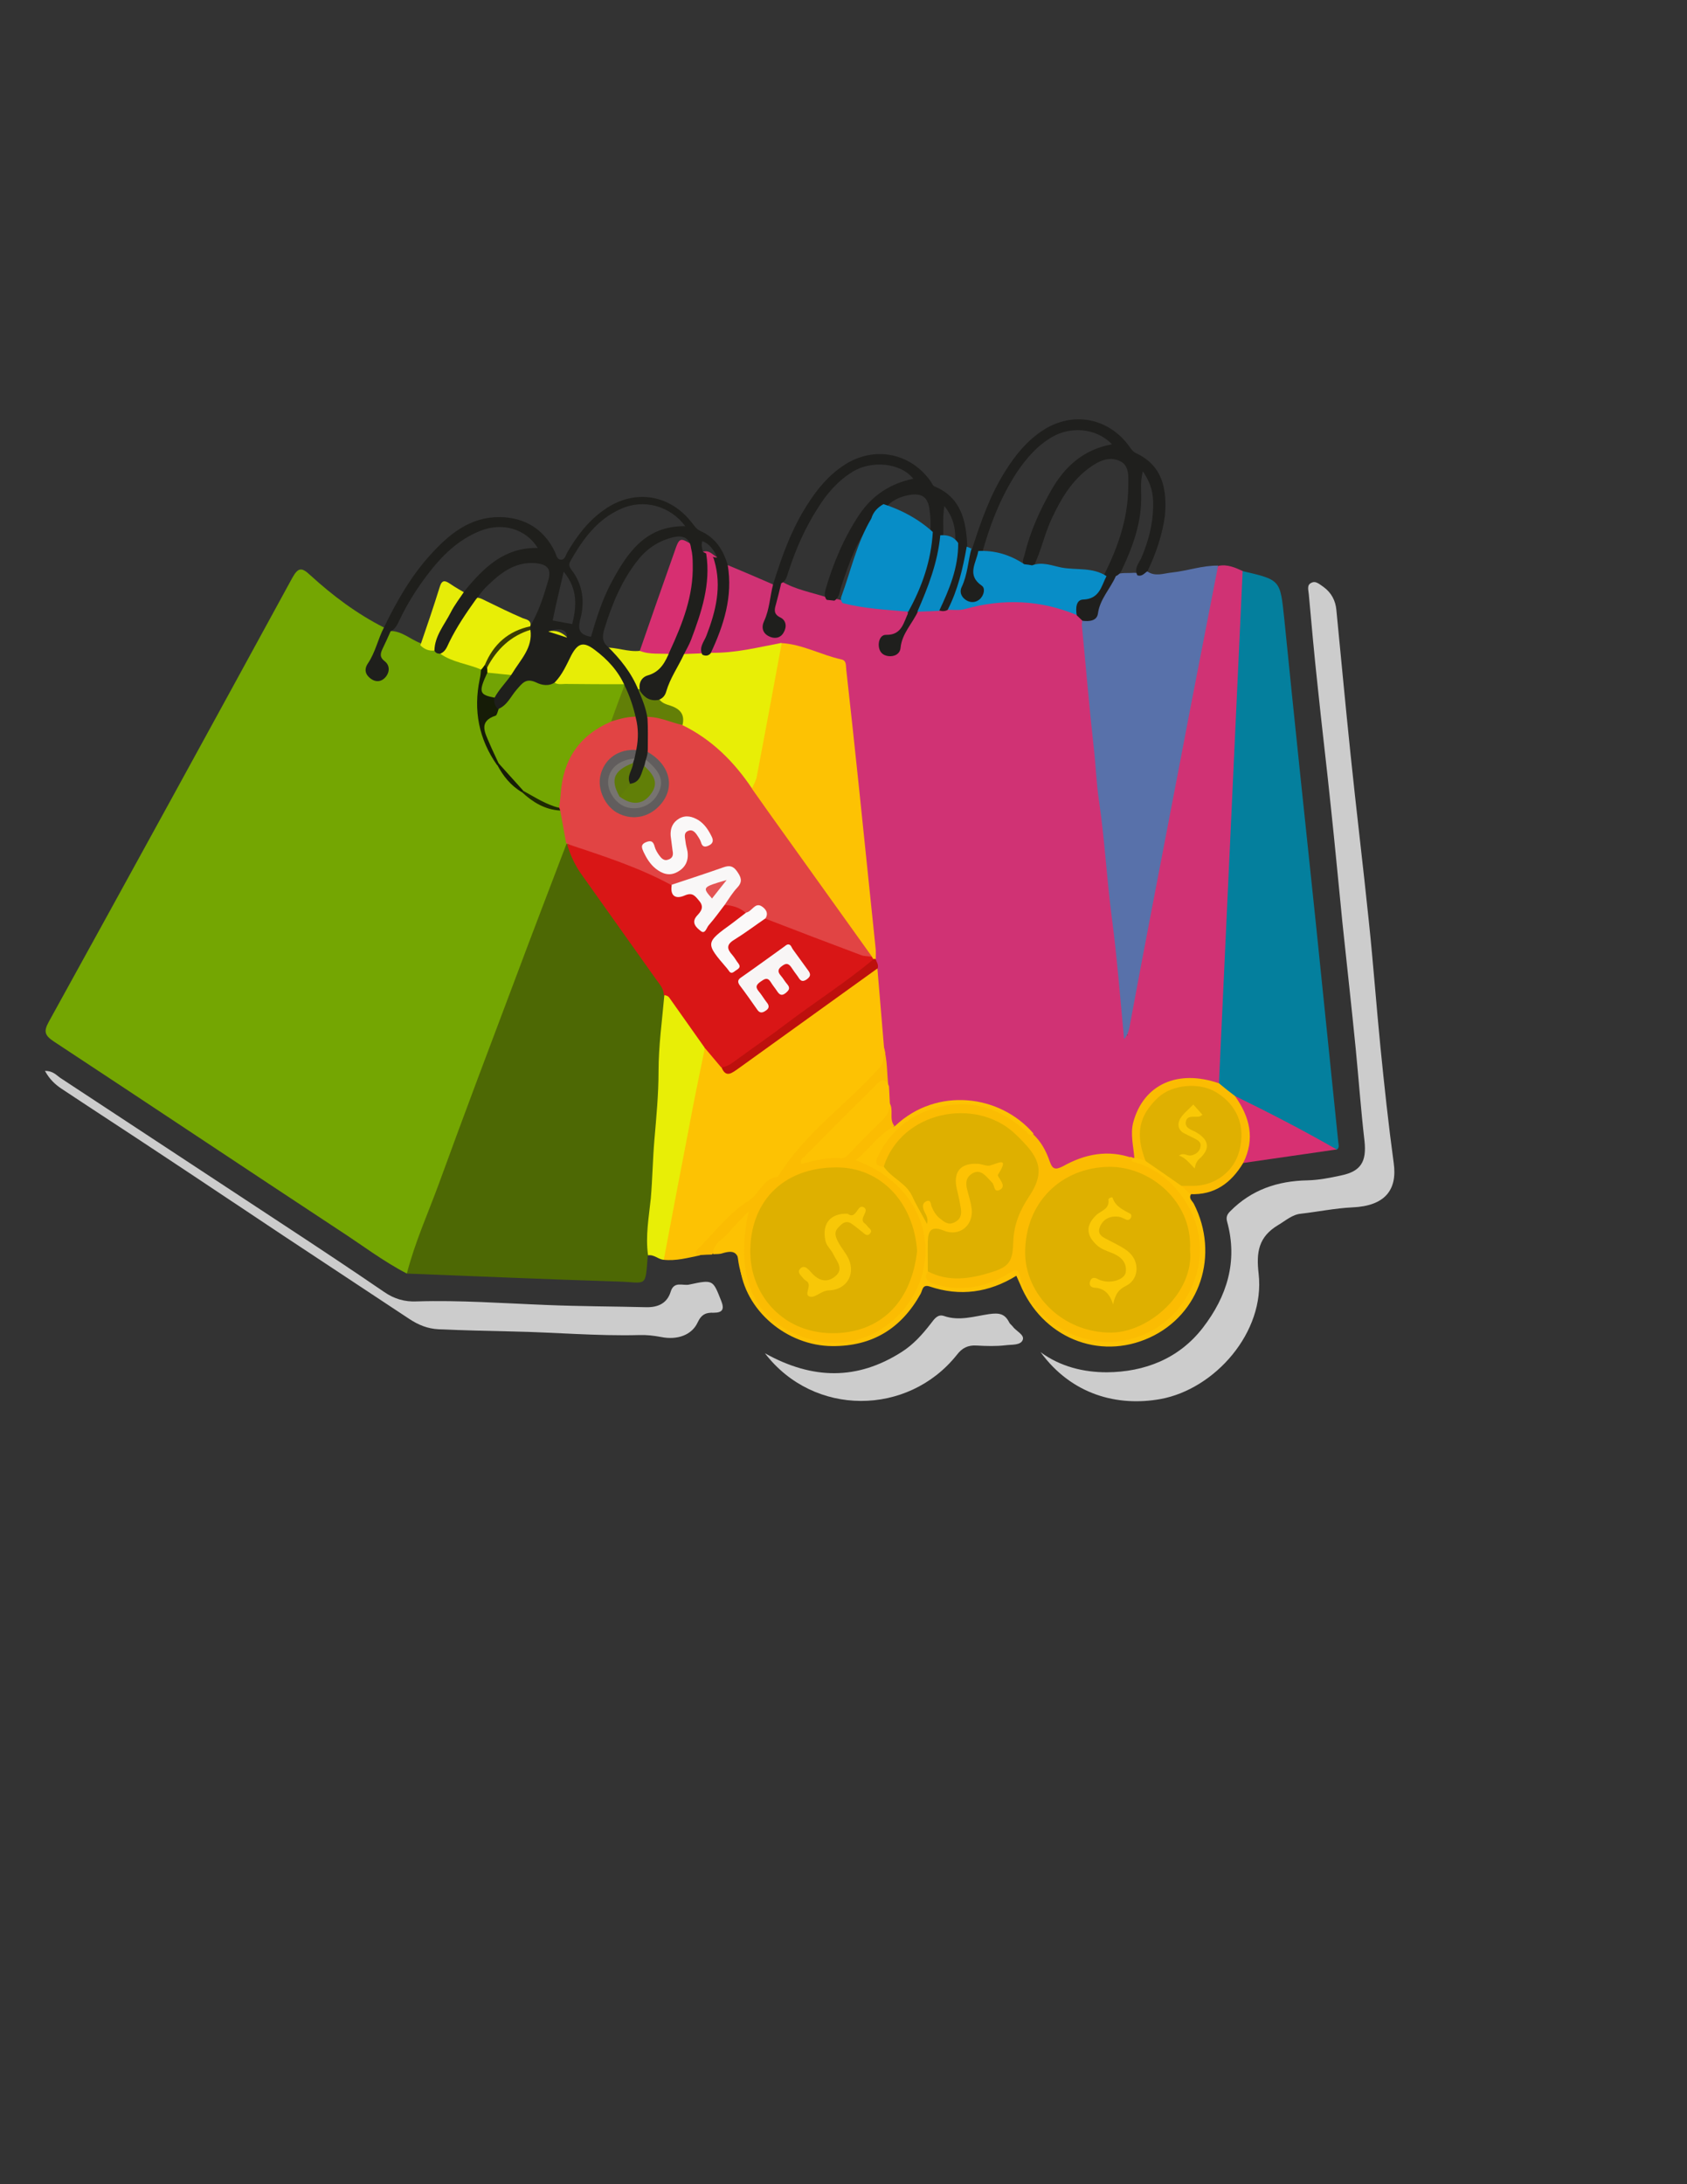 <?xml version="1.0" encoding="utf-8"?>
<!-- Generator: Adobe Illustrator 19.0.0, SVG Export Plug-In . SVG Version: 6.00 Build 0)  -->
<svg version="1.1" id="Calque_1" xmlns="http://www.w3.org/2000/svg" xmlns:xlink="http://www.w3.org/1999/xlink" x="0px" y="0px"
	 viewBox="0 0 612 792" style="enable-background:new 0 0 612 792;" xml:space="preserve">
<rect x="0" y="0" width="612" height="792" fill="#333333" stroke="none"/>
<style type="text/css">
	.st0{fill:#74A602;}
	.st1{fill:#D03274;}
	.st2{fill:#4D6804;}
	.st3{fill:#047F9D;}
	.st4{fill:#5871AA;}
	.st5{fill:#CCCCCC;}
	.st6{fill:#FDC203;}
	.st7{fill:#FBBC02;}
	.st8{fill:#E8EE06;}
	.st9{fill:#1F1F1D;}
	.st10{fill:#088DC7;}
	.st11{fill:#D73072;}
	.st12{fill:#E14444;}
	.st13{fill:#E6EC08;}
	.st14{fill:#161C07;}
	.st15{fill:#1E2A03;}
	.st16{fill:#078DC7;}
	.st17{fill:#BD100D;}
	.st18{fill:#098BC5;}
	.st19{fill:#D91616;}
	.st20{fill:#D72F71;}
	.st21{fill:#E7ED06;}
	.st22{fill:#D52F70;}
	.st23{fill:#615D5D;}
	.st24{fill:#E6EC07;}
	.st25{fill:#E6EC06;}
	.st26{fill:#637F07;}
	.st27{fill:#777470;}
	.st28{fill:#617F07;}
	.st29{fill:#E4EA07;}
	.st30{fill:#72A304;}
	.st31{fill:#627F07;}
	.st32{fill:#5F7B09;}
	.st33{fill:#3B3D03;}
	.st34{fill:#1F1F1C;}
	.st35{fill:#DEB000;}
	.st36{fill:#DFB001;}
	.st37{fill:#F9F7F7;}
	.st38{fill:#FAF8F8;}
	.st39{fill:#FBF9F9;}
	.st40{fill:#F8F5F5;}
	.st41{fill:#F8C707;}
	.st42{fill:#F9C806;}
	.st43{fill:#E45454;}
	.st44{fill:#FAC806;}
</style>
<g>
	<path class="st0" d="M147.6,461.8c-8.7-4.5-16.5-10.5-24.7-15.8c-34.5-22.7-68.8-45.6-103.3-68.3c-3.3-2.2-3.9-3.6-1.9-7.2
		c29.6-53.6,59-107.2,88.3-160.9c2.2-4,3.5-3.9,6.6-1c8.1,7.4,16.9,14,26.8,19c0.4,4.2-2.3,7.5-3.4,11.2c-0.3,0.9-0.9,1.8-1.3,2.7
		c-0.5,1.4-0.5,2.6,0.9,3.5c0.8,0.5,1.6,0.5,2.3,0c1.4-0.9,1.6-2.3,0.8-3.5c-3.4-5.2-0.4-9,2.7-12.7c4.3-0.1,7.4,3,11.1,4.4
		c1.6,0.9,3.3,1.6,5.1,2.2c0.9,0.3,1.8,0.7,2.6,1.1c3.4,1.6,7,2.6,10.5,3.8c1.7,0.6,3.4,1.1,4.4,2.9c0.9,2.5-0.1,5-0.4,7.4
		c-1.2,9.4,1.3,17.7,6.1,25.6c2.4,4.1,5.1,7.9,9.3,10.5c4.1,3.7,9.4,4.9,14,7.6c0.9,3.8,1.8,7.6,2.1,11.5
		c-9,25.4-18.7,50.6-28.1,75.9c-9.3,25-18.4,50-27.8,75C149.7,458.4,149.3,460.4,147.6,461.8z"/>
	<path class="st1" d="M264,204.9c5.5,2.3,10.9,4.6,16.4,7c1.8,4-1,7.6-1.2,11.5c0,1-0.6,1.9-0.7,2.9c-0.1,1.3,0.3,2.3,1.6,2.8
		c0.8,0.4,1.7,0.3,2.3-0.4c0.9-1.1,0.6-2.3-0.2-3.2c-4.4-4.9-1-9.6,0.4-14.3c0.1-0.3,0.5-0.3,0.9-0.4c5.1,3,10.9,4,16.5,5.8
		c1,0.1,2,0.3,3,0.5c1.3,0.2,2.5,0.7,3.8,0.7c7.3,1.8,15.1,1,22.3,3.5c1.1,3.2-0.7,7.6-3.9,9.4c-0.7,0.4-1.6,0.6-2.3,0.9
		c-1.3,0.5-2.4,1.3-2.2,2.9c0.1,0.9,0.7,1.5,1.6,1.6c1.6,0.2,2.5-0.8,2.9-2.2c0.9-3.6,3.3-6.5,5-9.8c0.7-1.3,1.4-2.7,3-3.1
		c2.3-0.5,4.7-0.3,7.1-0.4c1.4,0.1,2.6-0.3,3.9-0.6c7.8-0.4,15.4-1.7,22.9-3.5c2.3-0.6,4.6-0.4,6.8,0.3c5.7,1.7,11.4,3.5,17,5.3
		c1.4,0.7,2.4,1.7,2.8,3.2c5.4,49.9,10.5,99.8,15.2,149.8c-0.3,0.7,0.7-0.1,0,0.1c-0.2,0.1-0.3,0-0.3-0.4c0.2-3.5,0.1-7,0.8-10.4
		c9.7-48,18.6-96.1,28.1-144.2c1-5.1,0.8-10.7,4.5-15c3.2-0.7,6.1,0.6,8.9,1.9c2.4,3.5,1.8,7.5,1.3,11.1c-1.4,9.9-1.1,19.9-1.5,29.9
		c-0.8,17.8-1.6,35.5-2.5,53.3c-1.2,24.2-1.8,48.5-3.7,72.6c-0.5,6,0.6,12-0.7,17.9c-1.6,3-4,1.5-6.1,1
		c-13.6-3.2-22.3,5.1-25.1,14.5c-1.2,4.1,0.4,8.2-0.3,12.3c-0.3,0.5-0.7,0.8-1.3,0.9c-8.9-1.5-17.5-0.7-25.7,3.5
		c-2.4,1.2-4.1,0.3-5.2-2.1c-1.6-3.7-3.5-7.2-6.2-10.2c-10.9-12.3-31-16.1-45.3-5.1c-1.3,1-2.6,2.2-4.4,1.8c-3-2.2-1.1-5.8-2.5-8.5
		c-0.4-2-0.4-3.9-0.5-5.9c-0.7-4.7-0.6-9.6-1.6-14.3c-0.7-9.3-2.5-18.5-2.4-27.9c-0.1-1.4-0.5-2.8-0.8-4.2
		c-3.3-27.9-5.7-55.9-8.8-83.9c-0.6-5.5-1.3-10.9-1.5-16.4c-0.2-4.5-1.9-7.5-6.7-8.5c-5.2-1.1-10-3.7-15.4-4.3
		c-6.8,1.3-13.5,2.8-20.4,3.4c-2,0.2-3.9,0.6-5.7-0.6c-1.1-1.2-0.5-2.5,0-3.7c3.6-8.8,6.1-17.7,5.2-27.3
		C263,205.7,263.4,205.2,264,204.9z"/>
	<path class="st2" d="M147.6,461.8c2.9-11.3,7.7-21.9,11.7-32.8c9.2-25.3,18.7-50.4,28.2-75.6c5.9-15.8,12-31.6,18-47.4
		c0.2,0.1,0.5,0.1,0.7,0.2c6.8,13,15.9,24.5,24.3,36.4c2.9,4.1,6,8,8.8,12.1c1.6,2.4,2.8,4.9,2.8,7.9c-0.4,12.6-1.5,25.2-2.3,37.7
		c-0.8,13.6-1.9,27.1-2.6,40.7c-0.2,4.8-0.2,9.6-2.2,14.1c-0.9,12.2-0.3,9.9-10.7,9.6C198.7,463.9,173.2,462.8,147.6,461.8z"/>
	<path class="st3" d="M442.2,392.9c2.9-61.9,5.7-123.9,8.6-185.8c13.9,3.2,13.6,3.2,15.1,17.3c3.7,36.9,7.6,73.8,11.5,110.8
		c2.7,26.3,5.4,52.6,8.1,79c0.1,0.9,0.5,2-0.6,2.7c-8.5-2.5-15.8-7.4-23.6-11.4c-4.3-2.2-8.5-4.6-12.9-6.4
		C446,397.3,443.1,396.1,442.2,392.9z"/>
	<path class="st4" d="M441.9,205.1c-4.5,23.2-9.1,46.4-13.5,69.6c-3.5,18.2-7,36.4-10.5,54.6c-2.8,14.5-5.5,28.9-8.2,43.4
		c-0.3,1.4-0.8,2.8-1.9,4.1c-1.4-14.5-2.5-29.1-4.4-43.6c-1.9-14.2-2.6-28.5-4.7-42.7c-1-6.7-1.2-13.5-2-20.2
		c-1.6-14.4-2.8-28.9-4.2-43.3c-0.1-0.7,0.1-1.3,0.1-2c2.6-1.5,4.4-3.4,5.4-6.5c1.3-3.8,3.3-7.6,6.7-10.1c2.2-0.9,4.4-0.5,6.7-0.7
		c1.7,0.3,3.1-1,4.8-0.5c2.9,2,5.9,0.7,8.9,0.4C430.8,207,436.2,205,441.9,205.1z"/>
	<path class="st5" d="M377.5,490.3c7.2,5.3,15.7,7.3,24,7.3c13.7-0.1,26.2-4.9,34.9-16.2c8.7-11.3,12.7-24,8.8-38.3
		c-0.5-1.7-0.1-2.7,1.1-3.9c7.7-7.8,17.2-11,28-11.2c4.1-0.1,8.2-0.9,12.3-1.8c7.2-1.5,9.2-5.1,8.4-12.5
		c-1.3-11.2-2.1-22.4-3.2-33.6c-1.5-15.2-3.2-30.3-4.8-45.5c-1.4-14-2.7-28-4.2-42c-1.5-14.6-3.3-29.3-4.8-43.9
		c-1.2-11-2.2-22.1-3.2-33.2c-0.1-1.4-0.8-3.3,0.8-4.1c1.7-1,3.1,0.5,4.5,1.4c2.9,2.1,4.4,5,4.7,8.4c1.7,17.3,3.3,34.6,5.1,51.9
		c2.1,20.4,4.6,40.8,6.7,61.2c1.6,15.2,2.7,30.4,4.2,45.5c1.4,14,2.9,28,4.8,41.9c1.4,9.9-3.3,15.6-15,16.1
		c-6.3,0.3-12.5,1.6-18.7,2.3c-3.1,0.3-5.5,2.5-8.2,4.1c-7.2,4.3-8,9.9-7.1,17.7c2.4,21.2-15.9,41.8-35.6,45.4
		C405.5,510.1,388.8,505.8,377.5,490.3z"/>
	<path class="st6" d="M318.3,351.2c0.8,9.5,1.6,19.1,2.4,28.6c1.3,4.3,0,7.5-3.2,10.7c-9.1,8.8-17.9,17.8-26.8,26.7
		c-4.9,4.8-8.5,10.8-13.4,15.6c-1.1,1.1-2.4,1.7-3.5,2.6c-7.6,5.6-14.3,12.2-19.9,19.8c-4.4,0.9-8.7,2.1-13.2,1.6
		c-1.4-1.6-0.8-3.5-0.5-5.2c4.5-22.4,8.6-45,13-67.4c0.3-1.3,0.5-2.6,1.4-3.6c2-1.5,2.9,0.2,4,1.3c1.3,1.4,2.4,3.1,3.6,4.6
		c2.5,3.2,4.5,0.5,6.3-0.8c14.6-10.7,29.3-21.3,44.1-31.7C314.3,352.6,315.8,350.8,318.3,351.2z"/>
	<path class="st5" d="M16.3,388.3c2.9,0,4.1,1.5,5.5,2.5c27.1,17.8,54.1,35.6,81.2,53.4c12.2,8,24.4,16.1,36.4,24.3
		c3.6,2.5,7.5,3.6,11.7,3.4c15.8-0.5,31.6,0.7,47.4,1.3c12,0.5,23.9,0.5,35.9,0.8c4.3,0.1,7.6-1.4,8.9-5.6c1.2-4,4.4-2.1,6.7-2.6
		c8.8-1.9,8.6-1.7,11.6,5.8c1.3,3.2,0.5,4.4-2.7,4.4c-2.7-0.1-4.4,0.5-5.8,3.5c-2.1,4.6-7.4,6.5-13.3,5.3c-2.7-0.5-5.3-0.8-7.9-0.7
		c-15.3,0.4-30.6-1-45.9-1.3c-8.9-0.2-17.9-0.4-26.9-0.8c-4-0.2-7.4-1.6-10.7-3.8c-15.2-10.1-30.5-20.1-45.7-30.2
		c-14.6-9.7-29.2-19.5-43.9-29.2c-12.2-8.1-24.4-16-36.6-24.1C20,393.2,18,391.4,16.3,388.3z"/>
	<path class="st7" d="M253.9,455.1c-1.6-0.2-2.1-0.8-0.8-2.1c6-6,11.3-13.1,18.3-17.5c4.2-2.6,5.5-8.3,10.8-8.8
		c9.6-15.8,25-26.2,37-39.7c2-2.2,1.1-4.7,1.4-7.1c1.4,4.6,1.1,9.4,1.7,14.1c-2.2-0.7-3.7,0.2-5.3,1.7c-8.1,8.2-16.2,16.2-24.5,24.6
		c3.7-0.6,7.1-1.6,10.6-1.5c1.6,0,3-0.4,4.1-1.6c5.2-5.8,11.7-10.3,15.4-17.4c1.8,2.5-0.2,5.9,1.8,8.4c-3.4,4.7-8.2,7.9-12.2,12.3
		c8.8,3,15.6,8.8,20.1,17c4.7,8.4,6,17.6,2.4,26.5c-7.7,19.4-26.3,27.2-43.5,21.9c-16.6-5.2-28-26.2-22.2-42.3
		c-3.6,3.8-7.3,7.4-10.7,11.3C257.1,454.9,255.5,455,253.9,455.1z"/>
	<path class="st5" d="M277.5,490.7c17.4,9.7,33.6,9.7,49.5-0.4c4.3-2.7,7.6-6.4,10.7-10.4c1.3-1.7,2.5-3.5,4.8-2.7
		c5.5,1.9,10.9,0.1,16.3-0.7c3.6-0.5,5.7-0.2,7.3,3c0.3,0.6,0.9,1,1.3,1.5c1.2,1.7,4.4,3,3.6,4.9c-0.8,2-4.1,1.6-6.2,1.9
		c-3.4,0.4-7,0.3-10.5,0.1c-3.2-0.2-5.3,0.9-7.2,3.4C329.4,513.5,295.2,513.8,277.5,490.7z"/>
	<path class="st8" d="M255.7,380c-2,9.7-4,19.4-5.8,29.1c-3.1,15.9-6.1,31.8-9.1,47.7c-2-0.1-3.5-2-5.7-1.6c-1-7,0.3-13.9,1-20.7
		c0.6-7,0.7-14.2,1.3-21.2c0.7-8.2,1.5-16.5,1.5-24.8c0-9.2,1.3-18.4,2.1-27.6c1.3-0.7,2.3-0.1,3.1,0.8c4.3,5.1,8.1,10.4,11.7,16
		C256,378.3,256.1,379.2,255.7,380z"/>
	<path class="st6" d="M258.7,454.8c-0.1-4,3.5-5.3,5.6-7.8c2-2.4,4.2-4.6,7.3-7.8c-5.4,25,2.5,40.7,22.2,46.4
		c17.6,5.1,34-5.5,39.8-20.6c6.3-16.6-1.2-36.1-23.2-44.3c5.1-4,8.5-9.7,14.4-12.5c15.1-14.2,38-11.3,50.1,2.8
		c-0.2,2.2-1.6,1.1-2.3,0.6c-2.1-1.3-4-3-6-4.4c-14.6-10.2-35.7-5.7-44.8,9.4c-1.1,1.8-3.2,3.9-0.2,5.9c6.6,5,12.4,10.5,13.9,19.3
		c0.6-0.9-0.1-1.4-0.3-1.9c-0.9-1.9-1.7-4,0.8-5.1c2.5-1.1,3,1.4,3.9,2.8c0.7,1.1,1.4,2.2,2.5,3.1c1.1,0.8,2.3,1.4,3.7,0.6
		c1.2-0.6,1.4-1.8,1.4-3c0.1-2.2-0.7-4.3-1.1-6.4c-1.6-7.7,1.7-11.6,9.4-11.2c0.5,0,1,0,1.5,0.2c2.5,0.9,5.6-2.2,7.4,0.7
		c1.3,2.2-0.8,5.1,0.2,7.7c0.4,1.1-0.1,2.4-1.3,2.9c-1.5,0.7-2.5-0.1-3.5-1.2c-1.6-1.9-2.9-5.5-6-3.7c-2.9,1.6-0.9,4.8-0.4,7.3
		c2,9.4-1.9,14-11.2,12.7c-3-0.4-4,0.8-4.1,3.4c-0.1,3.3,0.1,6.6-0.2,10c-0.6,3.3,2,3.4,3.9,4c7.7,2.1,14.9,0.2,21.8-3
		c6.3-2.9,6.1-3,8.7,3.1c5.5,12.6,15.3,19.9,28.9,20.4c13.2,0.4,23.3-5.9,29.5-17.8c8.3-15.9,0.7-36.2-16-43.5
		c-1.8-0.8-3.8-1.2-5.4-2.5c-0.5-0.4-0.9-1-0.2-1.6c0.6-0.5,1.2-0.2,1.8,0.1c0.2-0.1,0.4-0.1,0.6,0c1.5-1,2.8-0.4,4.2,0.2
		c4.9,2.4,9.5,5.3,13.5,9.1c0.9,1.3,3,1.7,2.6,3.8c-1,1.5,0.4,2.4,1,3.5c9.4,18.5,2.3,40.1-16,48.5c-18.5,8.5-39.2-0.1-47.1-19.5
		c-0.4-0.9-0.8-1.8-1.3-2.9c-9.9,6.1-20.4,7.6-31.4,3.9c-2.7-0.9-2.6,1.3-3.3,2.6c-7,12.6-17.5,19.1-32.1,19
		c-16.4-0.1-31.8-12.9-33.5-29.1c-0.6-5.8-2.9-5.6-6.9-4.4C260.3,454.8,259.5,454.7,258.7,454.8z"/>
	<path class="st9" d="M416.3,207.1c-1.1,0.7-2,2.1-3.7,1.5c-1.2-2.4,0.4-4.2,1.3-6c3-6.8,4.7-13.9,4.4-21.3
		c-0.2-3.6-1.2-6.7-3.7-10.4c-0.9,3.5-0.6,6.1-0.6,8.7c0.2,9.6-2.9,18.3-6.9,26.8c-0.5,1.1-1.1,2-2.3,2.5c-2,4.6-5.8,8.3-6.5,13.6
		c-0.4,2.7-3.2,2.9-5.6,2.6c-0.7-0.6-1.3-1.3-2-1.9c-2-3-0.6-5.4,2-6.4c4.2-1.5,6.2-4.6,7.8-8.3c5.1-10.1,8.7-20.5,8.8-31.9
		c0-3.4,0.6-7.7-3-9.4c-3.9-1.9-7.8,0-11.2,2.5c-6.4,4.7-10.2,11.2-13.5,18.2c-2.7,5.7-3.9,12-6.7,17.6c-0.9,0.6-1.9,0.6-2.9,0.2
		c-1.6-1.4-0.7-3.1-0.3-4.6c2-8.3,5.5-16,9.7-23.4c4.9-8.6,11.7-14.7,22-16.6c-6-6.2-15.4-6.4-21.8-2.6c-5.3,3.1-9.2,7.6-12.6,12.6
		c-6.1,9.3-10,19.5-12.9,30.1c-1.1,3.9-1.7,7.7,1.2,11.4c1.2,1.6,0.8,3.9-0.8,5.5c-1.4,1.4-3.3,1.6-5.1,1c-2.1-0.7-3.9-2.4-3.4-4.4
		c1.3-5.2,1.1-10.9,4.6-15.5c3.2-10,6.6-19.8,12.3-28.7c3.6-5.7,7.8-10.8,13.5-14.5c10.8-7,23.8-4.5,31.3,5.9c0.7,1,1.3,1.9,2.4,2.4
		c9.8,4.6,11.3,13.2,10.5,22.7C421.7,193.8,419.4,200.6,416.3,207.1z"/>
	<path class="st9" d="M283.4,211.5c-0.6,2.5-1.2,5.1-1.9,7.6c-0.6,2-0.9,3.6,1.6,4.8c2.2,1.1,2.4,3.5,1.1,5.6
		c-1.2,2-3.4,2.2-5.3,1.2c-2.2-1.1-2.8-3.2-1.7-5.5c2-4.3,2.1-9,3.3-13.4c3.1-10,6.6-19.8,12.3-28.7c3.6-5.7,7.8-10.8,13.5-14.5
		c10.8-7,23.9-4.5,31.3,5.9c0.5,0.7,0.8,1.7,1.5,1.9c9.7,4.1,11.4,12.6,11.8,21.7c-0.4,8.2-1.3,16.3-6.9,22.9
		c-1,0.7-2.1,0.7-3.2,0.4c-1.1-2.1,0.4-3.8,1.1-5.6c2.6-6,4.2-12.2,4.6-18.7c0.3-4.6-0.3-9.1-3.9-13.6c-0.7,4-0.3,7.4-0.4,10.7
		c-0.7,10-2.9,19.5-9.2,27.5c-2,4.4-5.8,8-6.3,13.2c-0.2,2.2-2.2,3.3-4.5,3c-2.1-0.3-3.2-1.6-3.4-3.6c-0.2-2.1,0.8-4.2,2.7-4.1
		c5.9,0.1,6.3-4.8,8.2-8.4c-0.4-1.8,0.5-3.2,1.2-4.7c3.4-7.7,5.7-15.7,6.6-24.1c0.2-3,0.1-5.9-0.4-8.9c-0.7-4-2.9-5.2-6.7-4.7
		c-3.2,0.5-6.1,1.6-8.4,3.9c-2.1,1.7-3.7,3.8-5.5,5.7c-5.7,6.9-8.5,15.3-11.3,23.6c-0.6,1.8-0.6,4-2.5,5.2c-0.9-0.1-1.9-0.2-2.8-0.3
		c-1-1.2-0.7-2.5-0.4-3.8c2.8-9.6,6.7-18.8,12.3-27.2c4.7-6.9,11.2-11.2,19.5-12.9c-4.7-6-15.4-6.6-21.9-2.6
		c-5.4,3.3-9.4,7.9-12.7,13.2c-4.5,7-7.9,14.6-10.5,22.6C285.5,208.6,285.4,210.6,283.4,211.5z"/>
	<path class="st10" d="M343.8,221.1c3.7-7.2,5.5-15,6.9-22.9c0.6,0.2,1.1,0.5,1.7,0.7c-1.2,4.6-1.4,9.4-3.5,13.9c-1,2,0,4,1.9,5
		c1.5,0.8,3.2,0.7,4.6-0.5c1.6-1.4,2.1-4,0.8-4.9c-5.7-3.9-2-8.3-1.3-12.6c6.1-0.3,11.6,1.4,16.7,4.8c0.9,0.1,1.9,0.2,2.8,0.4
		c3.7-1.4,7.2,0.1,10.7,0.8c5.4,1,11.3-0.2,16.3,3.1c-1.9,3.7-2.5,8.3-8.5,8.5c-2.6,0.1-2.7,3.3-2.3,5.6c-13.2-5.5-26.7-6-40.4-2.2
		C348.2,221.4,346,221.1,343.8,221.1z"/>
	<path class="st11" d="M448,397.4c12.5,6.1,24.9,12.5,36.9,19.4c-11.3,1.6-22.6,3.3-33.9,4.9C453.4,413.2,451,405.2,448,397.4z"/>
	<path class="st7" d="M448,397.4c5.4,7.6,7.4,15.5,3,24.3c-4.4,7.3-10.4,11.7-19.3,11.3c-1-1-2-2-3-3c1.6-1.7,3.7-1.2,5.6-1.4
		c8.4-0.9,15.2-8.7,14.9-17.1c-0.4-8.9-7.1-15.4-15.8-16.3c-11.2-1.1-20.5,9.1-18.1,20.4c0.4,1.7,1.3,3.5,0.4,5.3
		c-1.4-0.4-2.8-0.7-4.2-1.1c-0.3-4.2-1.5-8.5-0.4-12.8c3.7-13.7,16-19.4,31.1-14.2C444.1,394.4,446,395.9,448,397.4z"/>
	<path class="st12" d="M231.6,259.9c1.3,4,1.7,8,0.1,12c-1.1,1.2-2.7,1.1-4.1,1.5c-5.5,1.4-8.6,5-8.6,10.1c0,5.1,3.4,9.7,8,10.8
		c5.1,1.3,10.2-0.8,12.9-5.3c2.4-4.1,1.6-9.6-2.1-13.3c-1.3-1.3-3.2-1.9-3.8-3.8c0-4-0.1-8-0.1-12c4.9-2.6,9.1,0.7,13.6,1.7
		c11.3,5,19.7,13.3,26.3,23.6c13.7,18.8,27.2,37.8,40.8,56.5c1.2,1.6,3,3.2,1.8,5.7c-1.1,0.6-2.3,0.7-3.4,0.3
		c-11.7-4.6-23.8-8.3-35.1-13.8c-1.2-4.7-4.4-3.6-7.5-2.5c-2.7-1-5.6-1.4-7.9-3.3c-0.5-2.3,1.4-3.6,2.4-5.2c1.1-1.8,3-3.5,1.4-5.8
		c-1.8-2.6-4.1-1-6.3-0.5c-5.6,1.4-10.7,4.4-16.6,4.7c-10.6-4.7-21.6-8.3-32.4-12.7c-1.8-0.8-3.7-1.5-5.2-2.8c0,0-0.4,0-0.4,0
		c-0.7-4-1.5-8.1-2.2-12.1c-0.5-0.5-1.1-1.1-1.1-1.9c-0.3-10,2.4-18.9,10-25.9c2.7-2.5,5.7-4.4,9.3-5.6
		C224.8,259.5,228.1,257.5,231.6,259.9z"/>
	<path class="st8" d="M159.8,237.1c3.4-7.1,6.6-14.3,12-20.2c1.8-0.6,3.2,0.4,4.7,1.1c4.3,2.1,8.6,4.2,13,6.1c1.2,0.5,3.1,0.6,3,2.7
		l0,0.3c-1.1,1.6-3,1.9-4.6,2.7c-5.1,2.5-8.5,6.6-11.1,11.5c-0.6,0.8-1.2,1.5-2.2,1.5C169.7,240.7,164.2,240.2,159.8,237.1z"/>
	<path class="st13" d="M152.5,234c2.4-7,4.8-14,7-21.1c0.8-2.7,1.9-2.5,3.8-1.2c1.9,1.3,3.9,2.4,5.9,3.6
		c-4.4,6.5-8.6,13.3-11.6,20.6C155.6,236.1,153.9,235.4,152.5,234z"/>
	<path class="st14" d="M174.5,242.9c0.5-0.6,1-1.2,1.4-1.8c0.9-0.1,1.2,0.5,1.5,1.2c0.1,0.7,0.1,1.4-0.1,2.1
		c-1.4,3.5-1.7,6.7,2.3,8.8c0.8,1.3,1.1,2.7,1.2,4.2c0.7,1.2,0.2,2.5-0.7,3.1c-4.3,2.7-2.6,6.1-1.2,9.5c0.9,2.1,2.4,3.9,2.3,6.4
		c-0.1,0.5-0.4,0.8-0.9,1c-6.6-9.4-8.6-19.8-6.3-31C174.3,245.1,174.4,244,174.5,242.9z"/>
	<path class="st15" d="M202.9,292.9c0.1,0.3,0.2,0.7,0.3,1c-5.5-0.3-9.9-3-13.8-6.6c0.2-0.5,0.6-0.7,1.1-0.8
		C194.9,288.1,199.3,289.8,202.9,292.9z"/>
	<path class="st14" d="M189.4,287.3c-4.1-2.4-6.9-5.9-9.1-10.1c0.2-0.2,0.4-0.3,0.6-0.5c4.3,2.2,7,5.8,9,10
		C189.8,286.9,189.6,287.1,189.4,287.3z"/>
	<path class="st6" d="M316.4,347c-12.4-17.4-24.9-34.7-37.3-52.1c-2.1-3-4.2-5.9-6.3-8.9c-0.2-5.4,1.6-10.5,2.4-15.7
		c1.7-11,4.5-21.8,6.3-32.7c0.3-1.7,0.9-3.2,2.2-4.4c7.6,0.5,14.2,4.3,21.5,5.9c2,0.4,1.6,2.3,1.8,3.7c1.6,14.5,3.2,29,4.7,43.6
		c2,19,3.9,38,5.9,57c0.2,1.5,0.1,3,0.1,4.5c-0.2,0.5-0.5,0.6-0.9,0.4c-0.2-0.2-0.3-0.5-0.3-0.8C316.3,347.1,316.3,347,316.4,347z"
		/>
	<path class="st8" d="M283.6,233.1c-3,16.2-6,32.5-9.1,48.7c-0.3,1.4-1.1,2.7-1.7,4.1c-6.5-9.7-14.6-17.8-25.3-23
		c-1.2-3.1-3-5.6-6.5-6.6c-1.3-0.4-2.7-1.3-2.2-3.2c2.6-5.4,4.7-11,8-16c2.6-2,5.2-2.2,8-0.3c1,0,2,0,3-0.1
		C266.6,236.9,275.1,234.7,283.6,233.1z"/>
	<path class="st7" d="M410.8,419.9c-0.3,1.1-0.3,1.2,0.4,1.4c8.7,2.4,15.1,8,19.5,15.4c12.1,20.4-1.2,45.7-23.1,49.4
		c-17.7,3-33.6-9-37.5-23.1c-0.7-2.4-1.2-3.1-3.9-1.4c-8.4,5.2-17.5,7-27.2,4c-2.1-0.7-4.2-1.7-2.4-4.6c1.1-0.6,2.3-0.4,3.4,0
		c6.3,2.5,12.5,0.8,18.6-0.8c6-1.6,7.5-3.8,7.7-9.9c0.3-7.1,2.9-13.4,7.2-18.8c2.8-3.5,2.7-6.7,0.7-10.5c-9.9-19.6-37-21.6-49.6-3.5
		c-1.3,1.9-1.9,4.3-4.1,5.6c-2.9-0.3-3.1-1.8-1.9-4.1c4.9-9.7,12.7-15.6,23.2-17.8c11.8-2.5,21.8,1.2,30.5,9.1
		c0.6,0.5,1.1,2,2.3,0.8c3,2.7,4.9,6.2,6.2,10c1,2.9,2,3.2,4.8,1.8C393.6,418.4,402,416.8,410.8,419.9z"/>
	<path class="st16" d="M338.4,192.9c-0.6,10.4-3.9,19.9-8.9,28.9c-8-0.7-16-1.1-23.8-3.1c-0.6-0.7-0.8-1.5-0.5-2.3
		c3.5-9.5,5.6-19.5,10.9-28.4c0.7-2.4,2.3-4,4.4-5.2C327.1,184.9,333.2,188.2,338.4,192.9z"/>
	<path class="st6" d="M322.8,399.7c0.1,2.6-0.8,4.7-2.8,6.6c-4.1,3.9-8,7.9-11.9,12c-1,1.1-1.9,1.8-3.3,1.7c-4.8-0.4-9.4,0.9-14.1,2
		c-0.6-1.8,0.8-2.2,1.5-3c8.3-8.4,16.6-16.7,25-25c1.6-1.6,3.5-4.2,5.3-0.1C322.6,395.9,322.7,397.8,322.8,399.7z"/>
	<path class="st17" d="M316.9,347.8c0.2-0.1,0.4-0.1,0.7-0.1c0.4,1.1,1.2,2.1,0.8,3.4c-16.9,12.1-33.7,24.3-50.6,36.4
		c-2.2,1.5-4.5,3.6-6.1-0.6c12.9-9.8,26.2-19.1,39.4-28.6c4.2-3,8.2-6.2,12.5-9.1C314.5,348.6,315.3,347.3,316.9,347.8z"/>
	<path class="st18" d="M332.8,221.8c3.9-8.9,7.4-17.9,8.3-27.7c2.6-0.2,4.9,0.4,6.5,2.8c0.1,8.9-3.2,16.8-6.9,24.6
		C338,221.6,335.4,221.7,332.8,221.8z"/>
	<path class="st19" d="M316.9,347.8c-10,8.4-21.1,15.4-31.5,23.3c-6.2,4.7-12.6,9.1-18.9,13.7c-1.5,1.1-3,2.1-4.9,2.2
		c-2-2.3-3.9-4.7-5.9-7c-4.3-6-8.5-12.1-12.8-18.1c-0.5-0.8-1.3-1-2.1-1.1c0-2.4-1.6-4-2.8-5.7c-9.1-12.8-18.2-25.6-27.3-38.4
		c-2.3-3.3-3.9-6.9-5-10.7c12.9,4.3,25.8,8.4,37.8,14.9c0.8,1.8,2.1,2.8,4.2,2.9c6.9,0.2,8.4,2.4,6.3,8.9c-0.3,0.8-0.5,1.6,0.2,2.7
		c4.1-0.9,4.2-6.7,8.5-7.3c2.9,0.2,5.6,0.9,7.8,2.9c-0.3,3.6-3.8,4.2-6,5.9c-6.6,5.2-6.7,5.2-1.3,11.7c0.6,0.7,1,1.8,2.3,1.6
		c0.3-0.2,0.5-0.5,0.3-0.9c-3.6-6.9-3.7-7,2.8-11.6c2.7-1.9,4.7-5.3,8.8-4.7c11.6,4.5,23.2,8.9,34.9,13.3c1.2,0.5,2.6,0.4,3.9,0.6
		C316.5,347.3,316.7,347.6,316.9,347.8z"/>
	<path class="st0" d="M189.9,286.8c-3-3.3-6-6.7-9-10c-1.1-2.4-2.3-4.8-3.3-7.2c-1.6-3.8-4.2-8,2.2-10.1c0.5-0.2,0.7-1.4,1-2.1
		c1.8-4.8,6.5-7.5,8.5-12.2c0.5-1.2,1.5-1.1,2.3-0.1c2.4,2.9,5.9,1.4,8.8,1.9c8.4-0.7,16.7-0.9,25.1,0.1c1.7,0.9,1.6,2.4,1.2,3.9
		c-1.1,3.8-2.1,7.7-5.1,10.7c-11.6,5-17.4,13.9-18.2,26.3c-0.1,1.7-0.4,3.3-0.6,4.9C198.2,291.8,194.1,289.1,189.9,286.8z"/>
	<path class="st20" d="M232.1,236c4.1-11.9,8.3-23.8,12.5-35.7c1.9-5.6,2-5.5,7-2.5c2.7,8.7,0.5,17.1-1.9,25.4
		c-1.4,4.9-3.4,9.7-6.1,14.1C239.5,239,235.6,239.7,232.1,236z"/>
	<path class="st21" d="M226.7,248.1c-7.2,0-14.4,0-21.6-0.1c-1.6,0-3.3,0.5-4.6-1.1c2.7-4,5.3-8.1,7-12.5c0.9-2.3,1.9-2.9,4.4-1.9
		c7.4,2.9,11.8,8.7,15.5,15.3C227.4,248.3,227.1,248.4,226.7,248.1z"/>
	<path class="st22" d="M254.8,236.9c-2.7,0.1-5.3,0.2-8,0.3c4-8.9,7.4-17.9,8.3-27.8c0.3-3.2,0.1-6.2-0.1-9.3c2.3-0.8,3.5,1.1,5.2,2
		c3.6,10.2,0.9,19.9-2.9,29.4C256.6,233.3,255.7,235.1,254.8,236.9z"/>
	<path class="st23" d="M233.9,272.1c9.4,4.7,11.6,13.9,4.9,20.5c-4.2,4.1-10,4.9-15.1,2c-4.3-2.5-7-8.5-5.9-13.3
		c1.3-5.7,5.8-9.3,11.9-9.4c0.7,0,1.3,0.1,2,0.1c-0.1,1-0.1,2-0.2,3.1c-1.5,1.1-3.4,1.2-5,2.1c-4.3,2.3-5.6,6.8-3.2,10.9
		c2.3,3.8,7.5,4.9,11.3,2.4c4-2.6,4.8-7.3,1.9-11.2c-1.1-1.4-2.7-2.5-3.1-4.4C233.6,273.9,233.8,273,233.9,272.1z"/>
	<path class="st24" d="M232.1,236c3.7,1.5,7.6,0.8,11.4,1.2c-1.8,3.7-2.3,8.6-8.2,8.7c-2,0-2.7,2.1-2.8,4.1c-0.6,0.7-1.3,0.7-1.9,0
		c-3.2-5.5-6.7-10.8-11.5-15.2C223.6,234.6,227.8,236.5,232.1,236z"/>
	<path class="st25" d="M176.8,243.9c0-0.6,0-1.3-0.1-1.9c2.6-7.8,7.7-12.7,16-13.8c1.5-0.1,1.4,0.7,1.2,1.9
		c-0.7,5.9-4,10.4-7.4,14.8C183.1,246.9,179.9,246.1,176.8,243.9z"/>
	<path class="st26" d="M230.7,249.9c0.6,0,1.3,0,1.9,0c1.7,1.8,3.6,3.2,6.3,3.2c0.9,1.8,2.8,2.3,4.4,2.8c3.5,1.2,5.2,3.2,4.3,7
		c-4.6-1-8.9-3.3-13.8-2.9C232.7,256.7,231.7,253.3,230.7,249.9z"/>
	<path class="st27" d="M233.5,274.8c6.1,4.8,7.6,8.3,5.3,12.8c-2.2,4.4-7.2,6.5-11.8,5c-4-1.4-7-6.2-6.3-10.2
		c0.7-4.5,5-7.4,10.8-7.4c-0.2,0.4-0.4,0.7-0.6,1.1c-1,0.8-2,1.7-3,2.5c-4.1,3-4.5,4.8-2.2,9.6c3.1,2.2,6.1,2.4,8.9-0.5
		c2.5-2.7,1.7-5.4-0.4-8c-0.6-0.8-0.9-1.8-1.3-2.6C232.8,276.2,232.7,275.4,233.5,274.8z"/>
	<path class="st28" d="M232.8,277c5.2,4.3,6.1,7.4,3.1,11.2c-2.8,3.6-6.8,3.9-11.2,0.6c-0.2-2.7,1.4-3.8,3.7-4.4
		C231.1,282.6,231.7,279.6,232.8,277z"/>
	<path class="st29" d="M205.8,231.2c-1.2,4.5-3.4,8.4-6.5,12.5c-0.2-1.1-0.2-1.9-0.5-2.2c-6.1-4.3-1.6-8.4,0.2-12.6
		C201.6,228.4,203.9,229.2,205.8,231.2z"/>
	<path class="st30" d="M176.8,243.9c3.3,0.3,6.6,0.7,9.8,1c-2.1,2.9-3.9,6-6.9,8.1C173.8,252,173.5,251,176.8,243.9z"/>
	<path class="st31" d="M226.7,248.1c0.2-0.2,0.5-0.2,0.8-0.3c2.1,3.8,3.8,7.7,4.2,12.1c-3.5-0.2-6.7,0.7-10,1.7
		C223.3,257.1,225,252.6,226.7,248.1z"/>
	<path class="st32" d="M228.5,284.5c-1.2,1.5-2.5,2.9-3.7,4.4c-3.7-6.5-2.1-9.9,6.2-12.7C231.2,279.2,228.8,281.5,228.5,284.5z"/>
	<path class="st33" d="M192.7,228.3c-7.4,2.2-12.5,7.1-16,13.8c-0.3-0.3-0.5-0.6-0.8-1c3.1-7.5,8.5-12.3,16.5-14
		C192.6,227.5,192.7,227.9,192.7,228.3z"/>
	<path class="st34" d="M264,204.9c-1.6-5.5-4.5-10-10-12.4c-1.1-0.5-1.8-1.4-2.5-2.3c-8.1-11-21.3-13.2-32.4-5.3
		c-5.7,4-9.8,9.4-13.3,15.4c-0.6,1.1-0.9,2.9-2.6,2.6c-1.2-0.2-1.4-1.7-1.9-2.8c-4-8.3-11-12.5-20-12.6
		c-10.7-0.1-18.3,6.1-25.1,13.6c-7.1,7.8-12.3,16.9-16.9,26.4c-2.2,4.2-3.1,9-5.8,13c-1.5,2.2-1,4.1,1,5.6c1.9,1.4,3.9,1.1,5.3-0.5
		c1.6-1.8,1.7-4.3-0.2-5.8c-2-1.5-1.6-2.9-0.8-4.6c1-2.1,2-4.2,2.9-6.3c1.8-0.8,2.5-2.6,3.3-4.2c2.8-5.9,6.3-11.4,10.2-16.5
		c5.1-6.7,11-12.5,19-15.7c8.1-3.2,16.5-0.8,20.9,6.2c-12.1-0.3-19.6,7.1-26.5,15.5c-1.7,2.6-3.7,5.1-5.1,7.9
		c-2.3,4.5-5.8,8.5-5.9,13.8c0.4,0.9,1.2,1.2,2.2,1.1c1.9-0.8,2.4-2.6,3.2-4.2c2.7-5.5,6.1-10.5,9.6-15.4c1.3-1.5,2.4-3.3,3.8-4.6
		c4.9-4.8,10.2-9.2,17.8-8.6c4.4,0.4,5.9,2.1,4.7,6.2c-1.5,5.3-3.2,10.5-5.8,15.3c-0.3,0.4-0.5,0.8-0.7,1.2c-0.1,0.5-0.1,0.9,0,1.4
		c1,6.6-3.6,10.9-6.6,15.9c-2,3.1-4.8,5.7-6.5,9c-0.1,1.5,0.2,2.9,1.4,3.9c3.3-1.3,4.6-4.6,6.7-7c2.1-2.4,3.4-4.4,7.2-2.6
		c1.8,0.9,4.5,1.5,6.7-0.1c2.7-2.8,4.2-6.3,5.9-9.7c2.4-4.5,4.4-5.2,8.5-2.1c4.7,3.5,8.6,7.7,11,13.2c1.8,3.7,3.1,7.6,4,11.7
		c0.9,3.6,0.9,7.3,0.2,11c-0.2,1-0.4,1.9-0.6,2.9c-0.1,0.7-0.4,1.4-0.6,2.1c-0.1,2.6-2.6,4.9-1.1,7.7c3.9-0.5,4-4,5.2-6.7
		c0.2-1,0.5-2,0.8-3c0.3-1,0.4-2.1,0.4-3.2c0-3.6,0.1-7.1-0.1-10.7c-0.5-3.7-1.9-7-3.3-10.4c-2.5-6.2-6.6-11.3-11.3-15.9
		c-2.1-1.9-1.7-4.1-1-6.4c2.8-9.1,6.4-17.8,12.5-25.3c3.3-4,7.5-6.6,12.4-7.8c3.2-0.7,6-0.1,6.5,4c0.5,1.9,0.6,3.9,0.6,5.9
		c0.3,11.3-3.7,21.4-8.3,31.4c-1.6,3.9-3.4,7.5-8,8.8c-2.4,0.7-3.5,3-2.8,5.7c1.6,2.4,3.7,3.7,6.6,3.2c1.6-0.5,2.5-1.6,2.9-3.1
		c1.4-4.8,4.3-8.9,6.4-13.4c0.9-1.8,1.9-3.5,2.6-5.3c3.8-10.1,7.2-20.2,5.5-31.2c0,0,0-0.1,0-0.1c-0.4-0.2-0.8-0.4-1.2-0.6
		c-0.3-1.2-0.7-2.5-0.2-3.9c2.8,1.1,4.2,3.4,5.4,5.9c-0.6,0.1-1.1,0-1.6-0.2c0.2,0.4,0.4,0.8,0.5,1.3c2.8,9.4,0.6,18.4-2.8,27.2
		c-0.8,2.2-2.9,4.3-1.5,7c1.1,0.5,2.1,0.5,3-0.5C262.6,226.7,265.9,216.3,264,204.9z M198.9,229c4.3-1.6,6.9-0.7,6.8,2.2
		C203.5,230.5,201.2,229.7,198.9,229z M207.6,226.3l-7.1-1.3c1.1-5.6,2.5-11.2,4-17.7C209.8,213.8,209.1,220,207.6,226.3z
		 M221.8,211.2c-3.3,6.2-5.4,12.8-7.4,19.7c-4.1-0.7-4.9-2.6-3.9-6.3c1.7-6.3,1-12.6-3.2-18c-0.8-1.1-1.1-1.9-0.4-3.1
		c4.5-7.9,9.7-15.2,18.4-19c8.2-3.7,17.8-1.1,23.3,6.3C234.2,190.6,227.6,200.4,221.8,211.2z"/>
	<path class="st35" d="M332.7,453.6c-1.9,17.4-12.1,29.1-29.2,29.8c-19.4,0.7-31-13.9-31.3-28.8c-0.4-18,11.1-31.3,31.3-31.3
		C319.7,423.3,331.5,436.2,332.7,453.6z"/>
	<path class="st35" d="M320.6,423c6.5-20.2,33.2-25.2,47.4-12.1c1.2,1.1,2.4,2.3,3.5,3.5c6.5,6.8,6.9,11.8,1.8,19.5
		c-3.3,4.9-5.5,10.2-5.7,16.2c-0.2,7.1-1.3,9.2-7.9,11.2c-7.6,2.4-15.5,3.7-23.1-0.3c0-3.7-0.1-7.3,0-11c0.1-3.7,1.3-5.6,5.7-3.8
		c5.7,2.4,10.9-1.8,10.2-7.9c-0.3-2.3-1-4.5-1.6-6.8c-0.7-2.5-0.5-4.7,2-6.1c2.4-1.3,4.1,0.3,5.6,1.9c0.5,0.5,0.9,1,1.4,1.5
		c1,0.9,0.5,3.7,2.7,2.7c2.1-1,0.9-2.8,0-4.2c-0.3-0.4-0.7-1.1-0.6-1.3c5-7.8-1.4-3.2-3.6-3.3c-1.3-0.1-2.6-0.7-3.9-0.7
		c-6.1-0.3-8.8,3-7.4,9.1c0.6,2.4,1.1,4.8,1.5,7.3c0.3,2.1-0.2,3.9-2.5,4.9c-2.1,1-3.5-0.2-4.9-1.3c-1.5-1.1-2.5-2.7-3.2-4.4
		c-0.4-0.9-0.2-2.8-2-2c-1.5,0.7-1.3,2.1-0.8,3.4c0.5,1.3,1.7,2.5,1.1,4.8c-2-3.7-3.9-6.8-5.4-10.1
		C328.7,428.9,323.4,427.2,320.6,423z"/>
	<path class="st36" d="M415.6,421c-3.8-9.8-2.5-16.4,4.5-23c5-4.7,14.8-5.7,21-2c7.7,4.6,10.9,12.4,8.5,21.3
		c-1.9,7.4-8.7,12.6-16.5,12.7c-1.5,0-3,0-4.5,0C424.3,427,420,424,415.6,421z"/>
	<path class="st37" d="M262.9,328.1c-1.9,2.5-3.7,5-5.8,7.4c-0.8,0.9-1.3,3.5-3,2c-1.4-1.1-3.5-2.9-1.3-5.4c1.5-1.6,2.8-3.2,0.8-5.5
		c-1.5-1.8-2.4-3.1-5.2-1.9c-3.4,1.5-5.4,0.1-4.7-3.9c6.3-2.1,12.5-4.1,18.7-6.3c2.3-0.8,3.6-0.5,5,1.5c1.4,2,2.1,3.6,0.2,5.7
		C265.8,323.6,264.4,325.9,262.9,328.1z"/>
	<path class="st38" d="M244,308.5c-0.2-1.8-0.5-3.6-0.7-5.4c-0.2-2.7,0.7-4.9,3.1-6.3c2.5-1.4,4.8-0.7,7,0.6
		c2.3,1.5,3.7,3.7,4.9,6.2c0.7,1.6,0,2.5-1.4,3.1c-1.4,0.6-2.2,0.2-2.6-1.3c-0.2-0.6-0.5-1.2-0.9-1.8c-0.9-1.4-1.9-3.1-3.8-2.3
		c-1.8,0.8-1,2.6-0.9,4c0.1,1.1,0.5,2.3,0.7,3.4c0.5,3.3-0.7,5.9-3.7,7.5c-2.9,1.6-5.5,0.6-7.8-1.2c-2-1.6-3.3-3.7-4.4-6
		c-0.6-1.4-1.3-2.7,0.8-3.6c1.9-0.8,2.7-0.3,3.2,1.6c0.3,1.1,0.9,2.1,1.6,3.1c0.8,1.1,1.8,2.2,3.3,1.6
		C244.1,311.2,244.3,309.9,244,308.5z"/>
	<path class="st39" d="M277.7,333c-3.8,2.6-7.5,5.4-11.4,7.8c-2.8,1.7-2.6,3.3-0.7,5.4c0.9,1,1.5,2.2,2.3,3.2c1.1,1.5-0.3,2-1.1,2.6
		c-0.8,0.6-1.6,1.3-2.4,0c-0.2-0.3-0.4-0.5-0.6-0.8c-8-9.3-8-9.3,1.8-16.4c1.7-1.3,3.4-2.6,5.1-3.9c2.1-0.4,3.1-3.6,5.4-2.4
		C277.3,329.2,279.1,330.8,277.7,333z"/>
	<path class="st35" d="M431.7,453.2c1.6,15.3-14.6,29.8-28.4,30c-17.9,0.2-31.5-14-31.4-29.2c0.1-18.1,13.2-30.7,30.5-30.9
		C417.6,423,432.7,436,431.7,453.2z"/>
	<path class="st40" d="M285.6,342.5c1.3-0.3,1.5,1,2,1.7c1.8,2.4,3.5,4.9,5.3,7.3c1,1.3,1.6,2.3-0.2,3.6c-2,1.4-2.6,0-3.4-1.2
		c-0.7-0.9-1.4-1.9-2-2.8c-0.9-1.4-1.8-2.2-3.5-0.9c-1.6,1.1-1.8,2.1-0.6,3.5c0.9,1,1.5,2.2,2.4,3.2c1.2,1.4,0.6,2.2-0.6,3.2
		c-1.5,1.2-2.3,0.5-3.1-0.7c-0.7-1.1-1.6-2.1-2.3-3.3c-1.2-1.9-2.3-1.1-3.6-0.2c-1.4,1-2.2,1.8-0.8,3.5c1.1,1.3,1.9,2.7,2.9,4
		c1.1,1.3,1,2.3-0.5,3.2c-1.2,0.8-2.1,0.7-2.9-0.5c-2.1-3-4.2-6-6.4-8.9c-0.9-1.3-0.5-2.1,0.6-2.8c5.3-3.7,10.5-7.5,15.8-11.3
		C284.9,342.9,285.2,342.7,285.6,342.5z"/>
	<path class="st41" d="M307.5,440.1c3.1,2.4,3.5-3.5,5.7-2.4c2.7,1.3-2.1,4.2,0.6,6c0.4,0.3,0.7,0.7,1,1.1c0.6,0.7,1.8,1.3,0.9,2.4
		c-1.1,1.3-2,0.3-2.9-0.5c-1.3-1-2.6-2.1-3.9-3c-1.5-1-2.8-0.6-4,0.6c-1.2,1.2-2.3,2.1-1.6,4.3c0.9,2.6,2.7,4.6,4,6.8
		c3.5,5.9,0.3,12.3-6.6,12.5c-2.8,0.1-4.7,2.6-6.7,2.3c-2.9-0.5,1.1-4.3-1.6-5.8c-0.7-0.4-1.2-1.1-1.8-1.8c-0.7-0.8-1.2-1.6-0.3-2.6
		c0.9-0.9,1.8-0.7,2.6,0c0.5,0.4,1,0.9,1.4,1.4c2.5,2.9,5.6,4,8.7,1.4c3.3-2.7,0.5-5.5-0.7-8c-0.8-1.8-2.5-2.9-2.9-5.1
		C298.2,443.8,301.1,439.9,307.5,440.1z"/>
	<path class="st42" d="M427.7,419c1.8-1.2,3,0.2,4.3,0c1.8-0.4,3.1-1.3,3.5-3.1c0.4-1.6-0.8-2.4-2-3c-1.3-0.7-2.7-1.3-4-2
		c-2.2-1.2-2.4-3.4-1.4-5.2c1.2-2,3.2-3.5,4.8-5.2c1.1,1.2,2.2,2.5,3.3,3.7c-0.4,0.3-0.6,0.5-0.9,0.6c-1.8,0.5-4.6-0.7-5.1,1.9
		c-0.5,2.4,2.2,3,3.8,3.9c4.7,2.8,5.1,6,1.1,9.6c-0.9,0.8-1.4,1.8-1.7,3.5C431.5,421.8,430.2,419.9,427.7,419z"/>
	<path class="st43" d="M263.6,319.1c-2.1,2.6-3.7,4.7-5.3,6.7C254.7,321.7,254.7,321.7,263.6,319.1z"/>
	<path class="st44" d="M403.8,473c-1.4-4.5-3.7-5.9-6.9-6.1c-1-0.1-1.9-0.8-1.5-2.1c0.4-1.4,1.3-1.8,2.7-1.1
		c0.4,0.2,0.9,0.5,1.4,0.6c3.6,1.2,8.5-0.3,8.9-3c0.5-3.7-2-5.8-5.1-7c-2-0.8-4-1.4-5.6-3c-3.7-3.5-3.8-7-0.1-10.6
		c1.7-1.7,5-2.2,4.5-5.7c-0.1-0.5,1.4-1.1,1.5-0.7c1.1,3.3,3.9,4.4,6.6,5.9c0.2,0.1,0.3,1,0.1,1.3c-0.3,0.6-0.8,1-1.6,0.8
		c-0.9-0.4-1.8-0.9-2.8-1.1c-3.2-0.4-5.7,0.8-6.9,3.7c-1.2,3,1.5,3.9,3.6,5c2.2,1.2,4.5,2.2,6.4,3.7c4.6,3.5,4.4,10.3-0.6,12.7
		C405.8,467.6,404.6,469.2,403.8,473z"/>
</g>
</svg>
